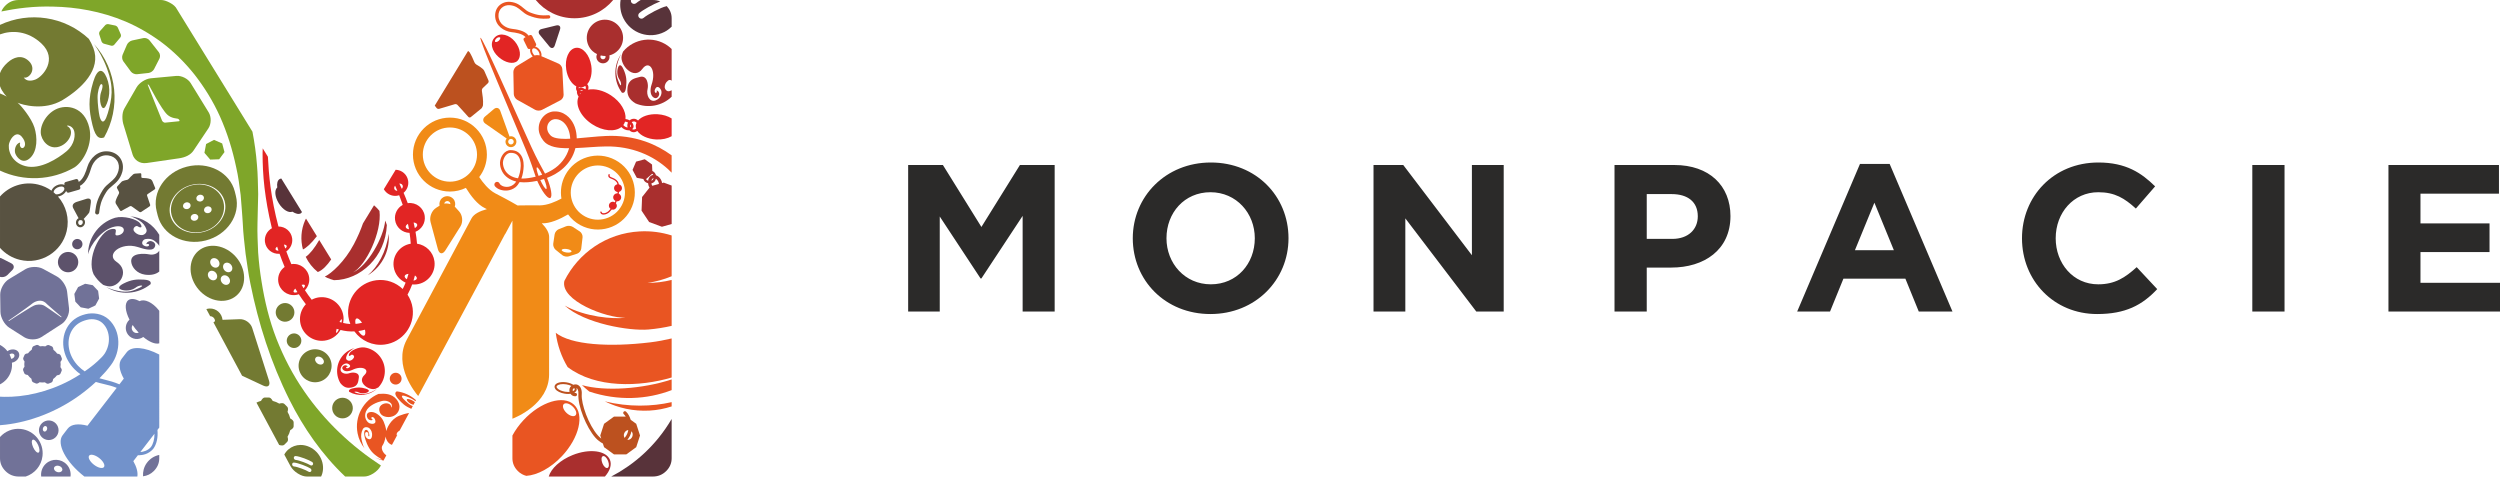 <svg xmlns="http://www.w3.org/2000/svg" width="1546.061" height="294.701" viewBox="0 0 417778 79634" shape-rendering="geometricPrecision" text-rendering="geometricPrecision" image-rendering="optimizeQuality" fill-rule="evenodd" clip-rule="evenodd"><defs><style>.fil4{fill:#f18b17}.fil6{fill:#bc511f}.fil2{fill:#e95522}.fil1{fill:#e22524}.fil7{fill:#a92f2e}.fil3{fill:#737a32}.fil11{fill:#7fa629}.fil5{fill:#58333a}.fil8{fill:#717298}.fil12{fill:#585241}.fil9{fill:#5d526b}</style></defs><g id="Слой_x0020_1"><path d="M164004 37928l-6435-10354h-5806v24486h5280V36180l6819 10350h142l6890-10455v15985h5352V27574h-5806zm38342 9584c-4337 0-7415-3498-7415-7697 0-4265 3005-7693 7346-7693 4337 0 7415 3498 7415 7693 0 4266-3011 7697-7346 7697zm0-20357c-7558 0-13046 5701-13046 12660 0 7032 5421 12664 12977 12664 7552 0 13046-5704 13046-12664 0-7028-5422-12660-12977-12660zm43625 15495l-11471-15076h-4970v24486h5316V36491l11856 15569h4584V27574h-5315zm33483-2728h-4265v-7488h4163c2690 0 4369 1296 4369 3711 0 2168-1574 3777-4267 3777zm352-12348h-10003v24486h5386v-7346h4092c5489 0 9899-2938 9899-8605 0-5071-3534-8535-9374-8535zm30173 14236l3254-7939 3252 7939h-6506zm842-14410l-10493 24660h5491l2238-5495h10353l2238 5495h5633l-10496-24660h-4964zm39811 20112c-4201 0-7103-3498-7103-7697 0-4265 2973-7693 7103-7693 2796 0 4405 1011 6293 2728l3219-3707c-2275-2239-4862-3988-9481-3988-7519 0-12766 5701-12766 12660 0 7102 5355 12664 12557 12664 4722 0 7522-1471 10041-4165l-3430-3670c-1925 1749-3637 2868-6433 2868zm25754 4548h5386V27574h-5386zm28102-9935h11541v-4792h-11541v-4967h13116v-4792h-18467v24486h18641v-4795h-13290z" fill="#2b2a29" id="_851348496"/><g id="_851343248"><path class="fil1" d="M59284 58155c-592 157-1153 454-1640 890-1421 1287-1700 3363-777 4959 587 746 1161 920 1966 734 1034-241 1034-1011 1128-1599 157-998-1128-941-1514-791-777 308-1707-57-1512-787 194-730 852-890 1145-798 292 89 604 372 322 615-284 249-527 181-567 64-42-115 140-176 223-143 85 35 20-82-28-131-110-110-322-162-482-98-193 74-553 367-206 732 345 368 1068 248 1516 23 1645-821 3044-86 2029 860-1304 1213 826 2674 1891 2271 169-65 317-138 452-220 1411-1499 1459-3854 52-5406-655-727-1521-1153-2422-1275-899-94-2231 505-2475 1006-229 473 0 529 305 248 155-145 642 124 431 483-210 358-482 458-711 495-226 41-642-149-569-533 78-384 239-702 574-997 265-237 562-466 869-602z"/><path class="fil2" d="M94533 23208c-1075-9-2227-102-2646-710-602-656-602-1627 3-2209 141-148 320-241 498-309 88-34 181-54 274-61l35-6c-12-1 58-3-25-3l25 1 110 2 221 6c360 27 830 229 1160 541 700 632 1068 1689 1100 2717-251 10-503 29-755 31zm-3238 8374c-154 70-592-588-1002-1491 206-54 417-119 624-187 360 884 531 1612 378 1678zm-1571-3611c139-60 507 463 878 1225-199 72-400 137-601 197-288-763-413-1361-277-1422zm-3154 1818c-17-3-37-2-54-5-929-133-1772-636-2167-1410-198-373-315-825-305-1215 22-393 175-799 407-1110 235-312 557-518 898-506 409-2 751 80 1024 300 543 436 663 1218 649 1877-32 766-194 1484-452 2069zm5752-1409c-398 247-816 454-1244 635-425-791-1335-2382-2285-4466-3150-6888-8188-18377-8503-18239-315 137 4659 11650 7561 18648 830 1997 1364 3672 1664 4569-21 4-41 11-61 16-791 183-1578 318-2328 295 238-629 365-1350 387-2110-5-724-117-1643-864-2243-356-286-861-395-1291-395-513-25-995 290-1284 672-292 393-481 856-520 1375-19 523 107 1004 339 1473 446 898 1382 1504 2377 1729-139 206-300 382-474 515-725 554-1558 393-1934 173-411-236-391-433-400-419-131-215-410-286-627-154-214 128-284 407-156 625 0 0 278 409 899 613 584 199 1614 332 2566-400 279-232 499-532 687-862 926 115 1868-2 2781-178 52-11 105-25 160-37 788 1774 1755 3057 2177 2872 411-178 164-1653-538-3359 458-173 908-374 1345-624 1004-567 1915-1388 2575-2411 380-590 653-1253 831-1945 1795-71 3507-260 5144-276 2092-29 4094 346 5851 1029 1764 677 3271 1667 4481 2769 212 195 406 394 603 591v-2901c-1277-928-2751-1743-4404-2317-2020-701-4284-1032-6585-917-1631 67-3263 278-4873 397-11-1236-363-2560-1350-3546-512-489-1138-852-1946-941-237-20-750-44-1095 92-373 120-728 308-1007 571-570 512-932 1256-953 2034-53 765 290 1556 718 2092l136 171c123 137 162 169 250 253 159 131 326 246 494 335 336 181 673 290 999 372 654 154 1275 196 1883 215 201 5 398-7 599-7-409 1499-1454 2821-2785 3616z"/><path class="fil3" d="M55832 67187c-553 777-373 1854 398 2408 774 553 1853 375 2408-398 552-774 376-1851-399-2406-773-554-1852-377-2407 396z"/><path class="fil2" d="M64082 76980l482-896c-11-7-31-14-41-21-608-450-910-1231-589-1644 169-213 418-838 506-1481 0 0 122 1102 1058 1409l921-1713c-48 39-88 84-108 140-68-206-48-489 372-765 24-17 63-31 93-45l1585-2947c-572 87-1146 258-1660 468-1496 611-2073 2196-2148 2549-5-294-288-1488-726-2087-440-602-1236-1211-1975-1084-737 126-571 791-409 1055 135 216 434 344 658 311 101-16 282-98 151-130-128-36-287-270-135-370 151-101 496 33 613 578 119 543-500 602-928 447-426-152-1067-927-652-1966 423-1039 1887-1587 2674-1775 782-189 1406 193 1588 506 180 314-21 628-65 571 113-629-764-873-1409-538-726 375-663 1168-288 1648 379 479 1404 688 2193 281 787-405 1402-1569 387-2776-790-937-1908-958-2985-876-2516 1072-4032 3785-3488 6580 186 948 592 1797 1153 2511-241-435-389-971-496-1488-132-649-45-1168 207-1690 254-522 913-380 1153-131 236 248 468 613 398 1224-71 611-431 646-706 498-279-145-449-414-452-798-3-386 253-339 347-318 93 26 269 196 194 424-74 229 158 379 164 210 39-557-280-992-464-1013-181-26-483 65-365 880 118 819 614 2053 1244 2774 664 755 1557 1179 1687 1278 128 100-711-118-1129-326 434 241 905 410 1390 536zm2433-10357c664 795 1236 1287 2218 1699l248-461c-177-61-400-164-613-325-362-274-831-717-1009-930-186-210-502-741 530-362 577 210 1071 432 1533 795l94-171c-889-795-2011-1320-3220-1470-217 150-474 394 219 1225zm-1194-3920c-320 445-216 1062 227 1380 442 316 1058 213 1376-229 316-443 215-1059-228-1378-443-316-1058-213-1375 227z"/><path class="fil2" d="M68199 66681c-547-73 30 702 660 887 96 28 170 57 234 84l242-451c-377-300-793-478-1136-520z"/><path class="fil4" d="M74398 33733c216-195 549-176 743 42 88 101 127 225 127 346-331-110-689-156-1029-91 19-110 68-218 159-297zm-2447 3366l1225 4541c228 842 793 927 1259 187l2509-3984c464-740 365-1870-224-2518l-664-731c-17-16-42-25-59-44 149-440 83-944-249-1316-493-552-1340-601-1891-110-366 325-489 803-403 1250l-569 356c-741 459-1162 1526-934 2369z"/><path class="fil4" d="M75181 30362c-2500-2-4527-2031-4524-4532 0-2501 2029-4528 4532-4527 2503 0 4529 2032 4527 4532-3 2503-2032 4530-4535 4527zm20734-313c1175-2208 3920-3040 6126-1863 2208 1177 3043 3923 1863 6130-1177 2207-3923 3040-6128 1863-2206-1180-3042-3923-1861-6130zM85630 69974c549-210 6120-2455 6129-7390 2-5187 11-20137 11-22981 3-739-485-1521-1230-2287h2c1354 64 3012-683 4391-1486 529 726 1221 1351 2066 1800 3011 1608 6753 471 8361-2540 1607-3007 469-6752-2541-8356-3009-1607-6751-471-8359 2538-665 1247-852 2617-640 3911-947 515-2352 1140-3641 1137-739 0-2131-32-3696 14-1537-910-2996-1638-3725-2027-1134-604-2083-1816-2677-2717 801-1041 1282-2340 1282-3754 2-3410-2759-6179-6174-6181-3413 0-6179 2761-6181 6173-3 3412 2761 6180 6173 6182 959 2 1863-222 2672-613 836 1357 1948 2797 3174 3382 116 56 225 115 338 171-1215 328-2182 817-2576 1554-1338 2507-8379 15697-10824 20275-2316 4340 1517 8940 1920 9404l10528-19602c2048-3839 3659-6856 3942-7385 26-49 68-87 98-134l1177-2190v33102z"/><path class="fil1" d="M62980 64984c-320 230-693 450-1229 646-926 342-1503 241-2213 26-707-211 23-290 345-108 325 183 878 288 1427 61 481-199 464-459-212-667-850-262-1380-225-2146-47-711 169-670 405-614 574 1452 831 3329 686 4642-485z"/><path class="fil2" d="M101074 67074c2244 1112 4791 1684 7470 1538 1287-70 2522-313 3697-693v-718c-3302 758-7215 842-11167-127zm11167-20908v-6820c-1682-534-3482-780-5349-674-5574 299-10257 3618-12583 8279-736 3286 7009 6228 10232 6146-2129 258-6760-124-10172-2034 3313 3024 10835 4270 13961 4003 1418-120 2704-337 3911-609v-7677c-1312 323-2697 510-4032 480 1356-164 2757-567 4032-1094z"/><path class="fil5" d="M103706 0c-157 1012-22 2079 472 3064 1267 2521 4333 3539 6851 2276 464-232 856-540 1212-879V3045c0-767-282-1442-826-2027-29 9-53 27-84 33-835 154-3126 1369-3776 1936-224 198-567 177-764-50-198-224-173-566 51-764 567-496 2264-1463 3487-1935-377-158-788-238-1236-238h-2029c-320 195-583 377-744 519-226 197-567 176-764-48-121-136-149-310-114-471h-1736z"/><path class="fil1" d="M100671 35839c60 17 126 26 194 26 362 0 778-220 969-412 124-126 265-276 408-447 58 17 116 35 179 35 367 0 664-297 664-664 0-160-65-302-160-417 51-105 93-220 138-333 27 3 48 15 73 15 368 0 666-298 666-665 0-271-165-503-398-606 16-101 28-202 37-302 286-75 501-321 501-630 0-318-227-571-524-637-41-196-96-356-174-461-287-402-675-554-960-664-352-139-457-195-387-447 18-61-18-122-75-139-60-16-124 18-142 78-128 461 202 592 524 716 271 105 610 239 859 585 51 70 90 185 120 323-321 47-570 311-570 646 0 344 266 618 604 653-10 75-21 152-32 232-16-3-30-12-49-12-365 0-664 297-664 665 1 262 154 482 374 592-32 82-58 169-95 246-99-61-209-103-330-103-368 0-665 297-665 665 0 222 116 409 282 528-128 148-250 279-361 389-210 211-683 405-948 330-103-30-168-96-197-206-12-61-70-98-135-82-59 16-96 75-80 136 47 190 170 316 354 367z"/><path class="fil6" d="M72955 18046c91 122 287 184 433 141l724-213h2l1894-564c145-42 345 14 448 129l1220 1342 236 261 361 398c103 112 283 126 400 30l1169-954c4-2 4-3 4-3 227-187 439-361 590-481 101-85 267-414 279-561 69-728-93-1833-183-2359v-35c-28-150 39-355 146-461l440-416v-1l420-401c112-105 154-306 91-445 1 0-52-118-124-287-1-7-6-13-8-21-168-384-446-1032-578-1321-192-425-1294-1024-1294-1024-133-72-287-248-344-392l-22-50c-165-400-465-1103-774-1609-33-52-157-164-263-241l-5569 9142 302 396z"/><path class="fil2" d="M97252 64355c392 381 801 744 1234 1081 4816 1596 9635 1337 13755-243v-1786c-4844 1594-11131 2036-14989 948z"/><path class="fil7" d="M101528 78195c-262 105-652-248-868-791-217-541-180-1068 84-1171 263-107 652 248 869 789 216 543 179 1068-85 1173zm-5833-2151c-2099 840-3614 2268-3995 3590h9388c825-934 1182-1942 846-2780-629-1573-3422-1936-6239-810z"/><path class="fil6" d="M104299 72449c118-338 398-562 695-590-66 431-245 906-623 1320-120-204-162-468-72-730zm1226-386c194 210 265 540 156 861-138 398-501 625-849 576 345-401 589-887 693-1437zm-9790-6695c-49-138-54-311 83-433 49-42 97-56 147-79h3c58 84 81 159 70 229-14 100-121 204-303 283zm-287-852c-273 239-361 606-261 967-75 4-146 18-231 18-171 0-350-14-529-44-601-96-1138-349-1342-630-60-81-84-159-73-227 33-203 423-416 1085-416 171 0 347 14 527 42 317 51 614 147 856 267-9 9-23 14-32 23zm1116-192c-238-119-501-117-750-23-302-185-691-335-1137-405-194-33-391-49-580-49-793 0-1350 276-1417 699-24 160 22 323 133 478 259 361 858 653 1562 763 195 33 392 49 581 49 138 0 259-16 381-33 198 284 507 447 835 415 154-17 266-152 252-307-15-154-151-262-304-253-57 8-99-21-144-42 218-119 362-281 395-477 15-103-8-206-48-309 192 103 380 426 337 1041-138 1873 1299 5543 2845 7275 363 405 790 728 1242 967l199 613 1662 1208h2054l1660-1208 634-1952-634-1954-923-670c-169-548-433-1039-782-1362-113-106-293-98-396 16-106 113-99 291 13 396 124 112 234 253 333 414h-1959l-1662 1206-634 1954 166 513c-198-150-383-321-555-513-1568-1758-2819-5302-2706-6863 58-763-187-1357-653-1587z"/><path class="fil7" d="M104125 8615c-90 200-168 414-227 659-377 1540 2000 4236 3456 2232 1135-1561 2386 249 1525 2660-235 654-277 1671 288 2086 563 418 905-127 979-406 60-232-48-515-217-648-75-56-252-129-187-17 64 108 6 369-163 334-165-36-300-361-6-793s733-50 905 338c174 388 66 1326-907 1715-978 391-1639-830-1345-1958 144-555 6-2340-1343-1955-802 227-1863 357-2022 1827-121 1141 216 1904 1347 2591 2042 872 4433 433 6033-1117v-1077c-104 51-212 95-328 134-516 168-850-376-836-697 16-320 110-713 570-1065 225-171 445-107 594 30V8190c-203-197-419-388-656-556-2381-1682-5626-1221-7460 981z"/><path class="fil1" d="M82971 6406c231-199 518-243 635-104 7 119-63 329-254 504-225 204-421 228-585 211-117-140-25-414 204-611zm332 3109c1115 999 2531 1295 3180 644 637-635 542-2023-435-3217-925-1130-2442-1559-3296-760-1010 939-537 2354 551 3333z"/><path class="fil3" d="M50132 57645c390-545 263-1308-283-1699-549-393-1310-267-1701 281-394 547-267 1311 279 1701 549 394 1310 265 1705-283z"/><path class="fil5" d="M92957 4250l-2435 597c-510 126-655 558-323 962l1609 1958c332 404 738 328 902-168l876-2670c163-496-121-803-629-679zm18370 74471c611-610 914-1322 914-2134v-6570c-635 1074-1352 2130-2178 3148-1397 1723-3068 3335-5031 4709-504 323-997 677-1518 993-453 248-915 524-1370 767h6949c878 0 1623-304 2234-913z"/><path class="fil2" d="M92873 55616c269 2078 958 4014 1980 5720 4698 3585 12053 3335 17388 1747v-6526c-1139 269-2323 501-3562 650-6912 834-13250 429-15806-1591z"/><path class="fil7" d="M95995 3052c2607 0 4934-1189 6474-3052H89525c1538 1863 3865 3052 6470 3052z"/><path class="fil3" d="M52742 59794c190-269 640-281 998-26 357 255 491 679 301 946-193 271-641 288-1000 30-357-253-491-679-299-950zm1041 3847c1389-622 2011-2253 1392-3644-622-1390-2254-2012-3646-1390-1392 620-2012 2252-1392 3642 624 1392 2254 2014 3646 1392zm-5236-12709c-701-503-1676-339-2180 361-503 704-338 1678 361 2179 700 503 1676 341 2178-358 503-703 343-1679-359-2182z"/><path class="fil2" d="M89042 8125c211-157 606 16 883 388 194 262 270 549 229 752-244-78-559-74-815 9-63-58-124-117-180-191-275-374-332-802-117-958zm-6299-5398c72 1608 1474 2497 2743 2645 605 70 1806 219 2346 838l-173 86c-158 76-221 268-144 425l638 1300c78 157 269 223 425 144l37-17c-92 315 0 748 280 1130 44 55 94 91 139 138l-2712 1648c-300 182-539 616-533 964l72 3701c7 349 262 775 567 943l3007 1679c304 168 807 177 1117 16l3107-1615c310-162 549-578 529-927l-217-4301c-18-348-296-748-616-886l-2878-1247c63-312-26-712-292-1073-221-297-504-485-779-559l27-14c158-78 220-269 144-426l-641-1304c-76-156-267-220-424-142l-168 84c-649-880-2083-1058-2793-1142-1044-120-2192-834-2248-2114-27-555 151-1027 506-1367 362-346 874-518 1418-468 915 89 1394 491 1899 917 350 296 715 602 1224 806 1502 594 2318 553 3034 523l306-13c154-5 275-133 270-288-4-152-128-273-279-273h-6l-318 13c-691 33-1413 68-2799-482-427-171-740-435-1072-714-522-441-1118-941-2206-1046-707-67-1378 164-1857 619-470 449-711 1087-680 1799z"/><path class="fil7" d="M101084 9774c-163 176-440 184-614 18-151-139-171-357-76-528 259 61 522 100 785 94 41 141 15 300-95 416zm-2201-5531c-1150 1220-1091 3141 128 4290 227 214 483 371 751 502-182 416-106 917 244 1247 448 422 1148 399 1568-49 257-270 330-633 260-974 543-135 1054-418 1465-856 1151-1220 1093-3139-127-4288-1219-1150-3141-1091-4289 128zm4941 4759c-1397 2010-1280 4627 110 6493 244 49 577 63 688-944 120-1090 83-1829-422-2958-398-898-764-878-956-180-221 796 16 1544 325 1961 306 416 316 1438-97 492-411-942-648-1720-336-3061 186-773 428-1322 688-1803z"/><path class="fil1" d="M97824 14924c-381-275-816-344-1113-162-8-60-5-121 10-180 166 34 330 49 499 24 211-32 398-127 575-246 46 57 81 121 96 195 29 125 2 254-67 369zm-405 283c-173 35-338 2-469-77 40-24 83-46 143-46 108 0 230 41 350 112-10 2-15 9-24 11zm-472 536c-29-52-43-100-58-150 50 21 103 27 158 39-34 36-69 72-100 111zm7287 5049c97-145 161-304 213-466 152 12 313 52 466 130 13 8 21 18 35 25-57 119-100 248-115 389-12 154 5 302 47 440-117-18-238-50-356-111-159-84-280-195-374-313 26-36 64-59 84-94zm1080 5c107 148 151 295 103 391-17 25-49 40-76 61-43-105-72-216-61-336 5-43 22-77 34-116zm604-505l55 4c164 14 302 98 405 217-76 158-128 323-140 497-8 161 20 320 71 475-112 98-252 164-406 164l-53-5c-82-6-156-33-224-69 68-55 145-103 186-181 155-300 41-672-241-981 101-71 216-121 347-121zM96217 7995c-1153 176-1874 1796-1593 3622 199 1336 880 2405 1684 2817-46 152-69 310-35 467 26 121 75 229 144 327-43 283 53 611 273 918-624 1337 313 3328 2244 4599 1797 1185 3837 1347 4905 482 128 143 291 272 480 370 240 124 494 190 732 190 41 0 70-19 109-24 172 176 390 305 648 328 32 2 63 5 95 5 226 0 427-86 602-209 511 763 1707 1344 3134 1419 1018 54 1939-162 2602-541v-2968c-610-391-1443-657-2379-709-1410-74-2644 363-3240 1054-167-155-368-270-606-293-307-29-592 81-805 275-34-20-58-47-91-64-198-102-397-146-592-162 134-1278-785-2877-2425-3958-1306-859-2736-1174-3831-952 65-171 96-351 58-528-32-152-108-278-202-393 581-655 874-1814 682-3087-277-1820-1437-3157-2593-2985zM46312 41216c73 225 149 452 226 679-251-12-443-85-487-230-44-138 67-304 261-449zm1593-119c42 133-59 290-234 433-78-220-158-440-231-658 240 12 421 84 465 225zm1443 7125c114 199 230 398 350 594-300 98-549 108-626-21-78-127 45-349 276-573zm1585-569c70 115-21 306-205 508-111-185-219-370-327-555 257-70 465-65 532 47zm5324 7298c124 44 249 80 376 117-180 351-350 580-431 548-78-31-48-300 55-665zm839-1590c70 29 52 244-20 539-116-33-234-58-347-98 156-284 297-468 367-441zm2460-126c238-110 617 192 943 702-314 80-628 139-946 178-47 5-95 0-143 5-85-443-48-796 146-885zm1301 2842c-244 112-636-216-969-754 375-51 740-131 1100-232 114 492 82 890-131 986zm6770-9950c42-206 300-335 635-363-79 302-169 602-269 901-250-154-404-351-366-538zm180-8164c-45-197 112-403 367-560 63 300 121 602 173 906-281-40-501-159-540-346zm-656-6402c-137-302-277-600-420-890 237 0 448 92 540 279 95 194 33 423-120 611zm-1235 54c-89-185-36-403 105-588 129 283 254 571 380 864-212-14-398-103-485-276zm3424 14418c219 150 352 333 313 508-36 189-263 309-555 351 88-286 170-571 242-859zm380-8499c46 206-124 421-398 581-62-317-128-628-202-934 312 28 554 152 600 353zM43879 25684c2 1685 78 3592 319 5655 246 2062 626 4281 1190 6595 17 66 37 134 55 202-800 442-1293 1339-1166 2301 160 1210 1239 2066 2443 1975 257 733 538 1466 848 2198-753 543-1196 1458-1068 2444 190 1425 1497 2429 2923 2242 176-24 349-66 513-122 363 569 757 1121 1177 1665-713 767-1103 1823-956 2944 263 1997 2093 3403 4090 3139 1161-152 2109-843 2662-1781 753 196 1536 281 2317 241 1131 1544 3026 2460 5062 2193 2969-391 5054-3113 4667-6079-111-838-422-1591-854-2254 305-552 562-1128 780-1713 249 21 501 23 758-12 1883-246 3209-1973 2962-3855-207-1559-1429-2720-2911-2940-55-676-139-1339-254-1989 1028-420 1691-1485 1539-2634-178-1369-1436-2333-2805-2153-11 2-22 7-33 7-218-597-450-1170-693-1732 554-464 869-1192 768-1959-140-1077-1041-1858-2090-1896l-1982 3253c427 754 1277 1215 2188 1098 132-19 257-52 379-91 208 524 405 1060 593 1610-878 482-1423 1461-1281 2514 160 1243 1210 2142 2424 2165 90 597 156 1199 197 1809-1825 298-3099 1985-2858 3832 161 1224 954 2205 2001 2678-145 363-307 714-483 1060-1146-1086-2736-1685-4423-1463-2969 391-5055 3111-4663 6077 57 437 176 847 329 1240-406-19-806-87-1202-180 67-368 98-747 46-1135-263-1997-2094-3404-4090-3141-439 58-842 201-1211 397-400-512-777-1041-1129-1587 526-550 814-1315 708-2127-186-1428-1497-2432-2922-2242-19 2-40 9-59 14-302-712-579-1423-838-2133 685-473 1090-1294 978-2174-153-1161-1152-1992-2293-1985-619-2322-1047-4569-1329-6643-232-1816-365-3492-433-5017l-868-1405c-9 292-18 585-22 894z"/><path class="fil2" d="M94195 67543c278-300 949-127 1498 386 549 515 768 1173 490 1470-280 300-953 124-1499-386-549-515-768-1173-489-1470zm-273 8667c2880-3078 3775-6921 1999-8583-1776-1659-5550-508-8427 2570-773 826-1393 1706-1864 2584v3806c0 812 304 1524 912 2134 409 408 881 665 1409 801 1839-124 4093-1301 5971-3312z"/><path class="fil4" d="M93868 41778c23-159 409-234 861-166 454 67 801 250 776 409-23 159-409 234-862 169-453-68-800-251-775-412zm1194 1060l1390-447c330-108 636-480 679-826l222-1906c42-346-165-786-457-976l-1174-763c-293-189-798-238-1122-107l-1233 489c-325 129-632 517-682 863l-232 1555c-53 346 129 807 402 1025l1109 894c272 218 768 307 1098 199zm-9676-19626c255 0 462 209 462 464 0 256-207 463-463 463s-463-207-463-463 207-464 464-464zm-4293-2565l3574 2494c-113 151-195 331-195 535 0 503 410 912 913 912 504 0 912-409 912-912 0-502-408-911-912-911-86 0-164 26-243 49-2-6 0-10-2-16l-1547-4295c-179-494-651-619-1051-283l-1502 1268c-400 337-376 859 53 1159z"/><path class="fil7" d="M109000 31050c-31-56-66-103-88-168-30-82-36-161-52-241 145-40 285-96 403-192 186-150 289-354 346-571 174 112 345 304 449 589 33 92 45 181 58 270l-1116 313zm-658-1053c-17 66-14 141-23 211-117-47-228-113-311-213-18-23-25-49-40-73l1012-884c38 31 79 50 110 88 27 33 35 70 55 104-55 9-113 19-165 38-303 109-535 373-638 729zm879-225c-37 136-101 265-214 356-44 35-94 49-145 70 5-13 3-35 6-51 29-108 111-300 296-365 17-7 38-7 57-10zm1410 822c-19-103-23-204-61-309-177-496-551-863-951-1003-41-146-108-287-209-412-110-136-250-232-400-302l-47-1071-1215-885-1450 398-593 1381 712 1325 1097 199c41 115 91 232 171 335 163 199 385 311 623 372 14 147 37 297 88 443 38 103 95 194 148 285l-1245 1573-91 2280 1265 1896 2139 793 1629-458v-6428l-1329-492-281 80z"/><path class="fil5" d="M46717 29929c-352 220-472 738-382 1398-512 435-411 1580 260 2652 666 1071 1655 1662 2270 1392 554 370 1070 489 1422 270 76-50 119-139 174-211l-3449-5597c-107 14-207 42-295 96z"/><path class="fil8" d="M22187 55335c-240-307-232-719-19-1025 137 208 280 414 442 620 186 236 375 459 573 667-350 133-755 47-996-262zm1160-5007c-783-409-1483-494-1916-154-647 505-521 1811 208 3244-724 646-835 1748-230 2525 614 784 1727 937 2532 368 1005 840 2006 1254 2673 1065v-5423c-27-33-46-68-72-101-1034-1323-2421-1964-3195-1524z"/><path class="fil9" d="M24880 42503c-648-138-3099-318-2952 1243 90 955 971 1959 2298 2151 974 138 1808-37 2388-517v-3499c-245 477-936 791-1734 622zm-5065 6128c-901-171-1548-421-2117-700 2393 1510 5405 1246 7481-456 47-281 47-667-1121-745-1262-81-2113 0-3387 637-1017 508-977 925-161 1112 929 215 1780-96 2244-473 465-372 1643-440 573 85-1067 526-1953 835-3512 540z"/><path class="fil3" d="M38189 43938c422 150 704 611 627 1030-76 414-483 627-905 478-426-148-701-609-625-1023 76-417 480-632 903-485zm-667 3621c-422-150-700-606-628-1027 79-415 485-630 906-482 422 152 704 613 629 1025-73 419-483 632-907 484zm-1758-2872c-420-150-702-611-628-1023 78-421 483-634 908-484 423 150 701 609 625 1025-75 417-481 632-905 482zm-387 2111c-422-149-705-608-626-1025 74-416 478-632 906-480 422 150 700 607 624 1023-75 414-480 632-904 482zm-3458-2682c-440 2392 1174 5030 3609 5892 2431 858 4759-382 5197-2774 442-2392-1173-5028-3606-5892-2434-859-4760 382-5200 2774z"/><path class="fil8" d="M2095 59902c-71 37-148 53-223 60-67-252-160-493-278-725 42-36 83-68 136-96 264-127 562-61 665 149 100 209-33 483-300 612zm1042-972c-257-534-1015-700-1692-372-73 35-128 91-196 136-328-431-753-794-1249-1054v6591c878-452 1575-1244 1870-2267 131-457 162-916 122-1358 130-30 259-56 387-119 677-326 1015-1023 758-1557z"/><path class="fil3" d="M34013 38763c-2513 641-5000-602-5557-2776-556-2170 1027-4452 3540-5093 2513-639 4998 601 5557 2776 556 2169-1028 4452-3540 5093zm5224-6769c-824-3206-4412-5060-8014-4140-3603 918-5859 4264-5038 7468l180 724c822 3206 4407 5062 8012 4140 3604-920 5862-4267 5038-7471l-178-721z"/><path class="fil8" d="M10191 53001s-498-365-1271-889c-190-134-397-276-619-426s-446-319-695-471c-63-40-125-79-191-115l-98-58-87-30c-107-57-236-71-354-99-247-44-521-25-801 28-144 33-249 57-417 136-122 47-289 150-429 225-289 166-564 342-833 508-539 332-1043 643-1470 913-426 269-783 498-1030 662-247 159-389 253-389 253-24 16-55 14-72-12-13-23-5-58 20-75 0 0 139-93 382-259 243-169 590-405 1003-703 418-288 898-634 1409-1009 256-184 525-374 788-575 142-106 242-206 413-323 118-94 321-206 494-277 350-142 753-205 1118-107 181 56 350 136 487 250l105 84 77 78c52 56 107 103 159 154 208 204 429 377 628 555 201 175 390 337 566 492 698 613 1177 1006 1177 1006 22 16 24 49 4 73-20 21-53 28-74 11zm1345-1486l-324-2788c-107-934-872-2071-1699-2525l-2315-1269c-828-454-2163-426-2971 61l-2750 1664C667 47145 18 48315 33 49258l40 2865c13 941 675 2128 1471 2634l2487 1584c793 506 2092 504 2882-9l3381-2184c791-512 1351-1697 1242-2633zm-1400 7878c-67-163-274-259-577-292-175-241-382-456-628-641-26-307-116-513-278-583l-458-197c-164-70-377 10-615 201-301-49-604-49-897-9-233-196-446-281-610-215l-463 187c-164 66-260 269-293 576-241 173-458 384-642 627-304 26-511 115-581 279l-196 458c-71 162 8 377 201 616-51 300-51 602-11 896-198 235-281 443-215 609l186 464c65 166 271 259 578 292 172 241 383 457 625 642 26 305 116 513 280 583l460 197c161 70 375-9 614-201 301 47 600 49 896 9 234 199 446 281 608 216l466-185c164-68 258-274 292-578 239-177 456-386 639-627 307-28 514-117 584-280l197-462c68-161-8-372-201-613 48-300 50-602 9-894 199-236 282-447 216-611l-186-464z"/><path class="fil9" d="M24580 37115c-881-566-1850-885-2825-978 520 133 1049 421 1532 726 611 381 949 835 1171 1423 221 592-387 1004-759 999-374 2-828-87-1260-599-424-511 274-1068 558-876 559 365 904 213 418-475-519-730-2787-1329-4189-943-1395 430-2652 1339-3500 2661-685 1068-1013 2261-1013 3441 348-1547 2335-4234 4495-4632 1941-358 1815 1203 570 1456-1244 252 510-1384-1266-1011-1842 384-4061 4887-2876 7518 407 674 946 1283 1603 1781 232 94 486 173 772 227 1793 361 3855-2488 1472-4066-1859-1229 697-3359 3521-2490 772 236 2335 798 2788 126 450-672-195-1037-523-1109-269-54-592 84-736 281-60 96-134 297-9 220 122-77 425-26 393 168-35 194-401 365-915 49-514-313-141-999 347-1062 806-106 1353 23 2092 887 79 94 130 187 173 281v-1878c-494-828-1166-1570-2034-2125z"/><path class="fil8" d="M5471 73483c231-105 635 293 902 890 267 594 297 1158 68 1261-232 103-635-295-902-889-269-592-299-1159-68-1262zm-2324 6151h1146c1485-479 2628-1786 2810-3436 249-2244-1368-4264-3614-4513-1363-149-2638 396-3489 1346v3556c0 812 304 1524 914 2134 609 609 1354 913 2233 913z"/><path class="fil3" d="M35051 35535c-306 176-693 101-870-166-178-267-70-622 232-796 307-175 698-100 874 166 174 267 70 623-236 796zm-1284-1945c-308 176-696 98-872-166-177-267-71-623 233-798 305-171 695-98 871 168 177 267 71 623-232 796zm-945 3216c-304 173-696 98-869-166-179-267-73-623 231-798 308-176 695-98 872 166 178 267 70 623-234 798zm-1284-1945c-308 173-697 98-871-168-177-265-73-623 233-796 305-176 696-101 869 166 179 267 73 623-231 798zm481-3886c-2395 612-3888 2830-3345 4958 547 2128 2926 3357 5316 2746 2392-606 3887-2828 3341-4955-544-2130-2923-3357-5312-2749z"/><path d="M23454 75541l2361-3060c5 902-204 1707-610 2243-535 599-1254 779-1751 817zm-6084 2511c-239 311-988 136-1671-391-681-529-1043-1207-802-1519 238-309 988-133 1670 393 683 529 1044 1208 803 1517zm-3215-15990c-393-269-766-571-1101-918-730-767-1281-1730-1498-2783-217-1046-97-2181 428-3103 263-459 619-857 1050-1161 205-150 463-279 673-375 294-119 546-206 795-267 1047-288 2175-35 2831 749 676 752 945 1840 853 2851-41 510-177 1004-383 1459-90 217-242 472-340 620-199 283-296 377-498 594-839 871-1801 1641-2810 2334zm12158 9778l301-391V59246c-2392-1245-4599-1472-5439-384l-854 1107c-577 747-390 1966 369 3303l-734 954c-413-169-832-328-1267-459-695-210-1395-356-2069-554 676-683 1330-1406 1925-2216 1677-2219 1738-5681-397-7633-1067-964-2616-1182-3879-852-336 82-647 197-910 304-334 150-607 302-886 503-539 394-985 911-1302 1487-634 1161-744 2521-470 3738 269 1229 924 2324 1764 3174 302 306 632 571 973 817-585 372-1179 728-1771 1043-3796 2008-7724 2801-10985 2738-231-2-454-16-682-28v4770c324-30 648-54 980-96 3952-468 8378-2067 12259-4861 961-698 1895-1447 2779-2275 854 266 1702 414 2465 636 350 99 685 227 1019 352l-4887 6329c-1485-399-2712-272-3291 474l-853 1108c-1093 1413 532 4501 3628 6909h8854c120-709-125-1608-673-2572l768-992c58 2 106 11 170 11 606-23 1564-145 2375-1055 605-787 831-1945 720-3186z" fill="#7292cb"/><path class="fil8" d="M24524 77374c-482 671-673 1455-622 2221 689-87 1293-370 1796-874 610-610 916-1322 916-2134v-566c-814 170-1568 625-2090 1353z"/><path class="fil11" d="M63584 77907l68-126c-4864-3177-9349-7343-12830-12411-1875-2709-3418-5670-4626-8757-1201-3092-1974-6327-2488-9564-268-1615-453-3242-570-4862-59-1622-160-3185-109-4838 38-1645 76-3284 116-4908-51-1650-51-3300-209-4939-141-1844-398-3679-748-5492L29558 1524c-201-408-591-763-1168-1068-575-304-1067-456-1472-456H3147C2268 0 1523 304 914 915c-308 307-537 641-688 1002 2471-509 5406-918 8737-809 3701 76 7876 740 12030 2494 2072 887 4114 2060 6071 3516 1943 1472 3774 3253 5428 5325 1626 2085 3112 4444 4286 7068 1173 2624 2074 5482 2701 8483 345 1497 538 3040 737 4597 61 786 125 1573 189 2364l91 1231 81 1222c63 1610 281 3319 463 4985 268 1657 448 3331 801 4986 1327 6624 3407 13201 6531 19438 2338 4674 5428 9145 9311 12817h3161c473 0 980-168 1525-505 540-339 946-747 1215-1222z"/><path class="fil3" d="M48819 77607c0-30 3-61 8-88 35-134 156-225 300-218 665 40 2268 667 2754 985 155 106 210 307 124 454-85 152-280 190-435 89-444-290-1920-845-2421-875-177-9-324-166-330-347zm288-1179c36-136 156-227 299-218 665 37 2269 667 2754 988 154 101 210 302 124 451-85 150-279 190-433 87-448-290-1923-842-2422-875-177-7-326-162-330-344-2-31 2-61 8-89zm2189 3206h2365c86-185 164-376 219-587 469-1833-644-3844-2487-4489-1571-553-3155 70-3885 1402l1046 1947c270 475 676 883 1218 1222 543 337 1048 505 1524 505z"/><path class="fil8" d="M10406 78579c-91 285-466 421-844 307-377-115-614-438-526-726 88-283 464-421 842-304 379 114 613 440 528 723zm760-934c-924-1011-2490-1079-3500-155-617 567-880 1374-782 2144h4901c89-699-105-1430-619-1989z"/><path class="fil9" d="M1225 45970l844-857c370-372 288-871-179-1109l-1654-843c-78-40-157-52-236-65v3173c423 111 923 5 1225-299z"/><path class="fil7" d="M51000 36783c-715 1606-805 3328-375 4903 508-222 1389-983 2327-2216l-1815-2942c-42 86-94 164-137 255z"/><path class="fil8" d="M7863 71756c-76 253-287 410-478 353-187-54-282-302-207-552 71-253 286-410 471-354 191 54 285 304 214 553zm1407 1339c660-621 693-1655 73-2318-619-657-1656-690-2316-70-660 618-692 1655-73 2315 620 660 1656 693 2316 73z"/><path class="fil3" d="M35669 53867l4782 8918 3545 1656c791 370 1218-7 955-840l-2808-8809c-265-834-1196-1486-2070-1454l-2886 108c-111-1089-1036-1924-2147-1891-194 2-378 44-557 98l635 1187c436 12 797 358 810 800 1 16-7 31-7 47-92 49-168 120-252 180zM14855 6499C10784 2701 4872 1879 0 4159v1585c1991-726 4637-616 6919 1519 2784 2603 269 5569-1053 6048-1072 386-1617 46-1896-359 872 273 2241-1417 846-2754-1236-1179-2616-565-3510 223-697 610-1093 1219-1306 1799v2177c372 1051 1135 1746 1135 1746-372-203-758-379-1135-529v12894c3950 1845 8634 1690 12481-559 1487-989 3079-3920 2440-6627-824-3486-3779-3941-5587-3055-1809 887-2815 3040-2451 4376 363 1337 1723 2526 3392 1707 1482-726 2223-2650 924-3298-43-152 803-95 1130 659 328 752 177 2407-1228 3582-1408 1177-4391 3111-6854 2465-2462-646-3004-2863-2704-3848 297-984 1241-2041 2075-1090 833 953 609 1764 221 1904-392 140-604-465-490-751 115-283-280-63-444 100-362 366-536 1084-327 1623 261 654 1249 1856 2480 681 1229-1175 1203-3453 700-5063-503-1611-2291-3747-2821-4155 737 344 4413 1435 7554-463 3140-1896 6486-5094 5112-8677-220-576-474-1072-748-1520zm31814 67864c390 120 691 110 857-56l469-468c165-166 175-466 56-857 204-339 356-706 454-1100 360-189 567-410 567-644v-662c0-234-207-454-567-646-98-391-250-760-454-1098 119-388 109-690-56-857l-469-468c-166-166-467-175-857-56-336-203-707-358-1098-456-192-358-410-567-644-567h-663c-236 0-455 209-646 567-266 68-518 168-761 285l3801 7090c3-2 6-4 11-7z"/><path class="fil3" d="M17891 11467c1161 3115 828 5060 122 7452-711 2395-1247 1103-1384 478-140-621-317-2067-326-3094-6-1028 312-1929 472-2145 157-213 646-194 132 1201-512 1395 118 3497 730 2405 610-1092 956-2962 184-4807-678-1621-1553-1553-2246 726-869 2863-738 4654-118 7230 573 2389 1369 2250 1938 2055 2779-4901 2267-11223-1704-15630 776 1078 1526 2326 2200 4129z"/><path class="fil9" d="M13082 43802c0-938-763-1701-1704-1701-937 0-1700 763-1700 1701 0 939 763 1702 1700 1702 941 0 1704-763 1704-1702z"/><path class="fil7" d="M51089 42922c465 971 1153 1845 2023 2538 809-309 1570-1138 2234-2105l-2000-3246c-793 1395-1599 2364-2257 2813zm13256-180c531-1194 714-2453 599-3668-377 3015-1851 5573-3478 6931 1226-745 2250-1854 2879-3263z"/><path class="fil11" d="M19691 4618c-70-159-269-318-440-353l-1144-232c-170-35-407 43-523 174l-886 997c-115 130-167 371-113 537l380 1176c56 166 236 339 405 385l1214 332c168 45 398-27 509-160l1013-1211c112-133 144-374 74-533l-489-1112z"/><path class="fil7" d="M59130 40820c-1524 2893-3751 4881-4849 5405 141 70 269 143 413 208 365 167 743 286 1118 389 4446-40 8596-3888 8835-9208-76-258-169-508-275-749-261 2876-2972 7616-5395 8662 2156-1116 4874-6767 4437-10282-268-342-580-651-910-941l-1848 3031c-374 1098-894 2285-1526 3485z"/><path class="fil12" d="M19868 32364c-154 280-459 870-560 1292-22 86 6 304 48 372 61 96 146 234 238 384l2 2 473 765c48 75 151 104 232 59l280-152 183-103 947-520c78-44 204-37 277 14l959 684 365 259c73 55 197 57 271 8l1428-953c76-52 114-162 85-248l-520-1536c-31-84 6-196 83-245l1192-799c76-49 112-159 76-243l-150-367v-3c-110-269-237-583-325-793-34-89-214-277-292-304-421-165-1043-195-1349-200l-21-4c-93 2-168-71-168-162l-10-470c-3-89-77-158-169-149l-888 65s-9 2-11 2c-58 4-234 69-275 106-271 224-578 561-746 755l-21 24c-63 70-180 138-270 154 0 0-737 124-927 325-131 138-412 448-580 632-4 5-8 8-11 10-71 81-124 136-124 136-62 67-79 189-35 271l159 307 164 318c42 82 40 208-3 288l-7 19z"/><path class="fil8" d="M13485 51356l1279 238 1176-554 624-1145-167-1290-892-945-1280-241-1176 557-626 1142 166 1290z"/><path class="fil9" d="M12918 41656c477 0 864-386 864-864 0-475-388-861-864-861-475 0-861 386-861 861 0 478 386 864 861 864z"/><path class="fil12" d="M13823 37251c-53 236-267 396-469 353-206-46-329-278-277-519 38-169 162-276 302-321 86 52 173 56 258 37 50 33 108 52 140 110 58 99 73 221 46 340zm1092-1753c76-173 207-1217 267-1658 56-439-64-737-635-645l-1747 545c-606 217-813 583-541 1093l873 1629c-199 110-362 297-417 543-99 440 153 871 556 962 51 12 101 17 154 17 357 0 676-274 762-651 45-211 15-424-86-604-31-56-79-96-122-143l45-42c234-258 811-871 891-1046z"/><path class="fil11" d="M35764 23374l-1321 695-281 1466 971 1134 1492-52 889-1200-384-1444zM24974 6730c-217-275-673-439-1015-366l-1874 398c-341 71-735 393-873 714l-728 1684c-138 320-80 811 127 1092l1264 1710c208 279 661 478 1009 441l1937-210c347-37 760-321 920-631l907-1774c161-311 116-788-103-1062l-1571-1996zm4902 13535c-135 0-2189 227-2308 234-124 6-379-127-480-327-100-202-2265-5658-2374-5929-108-269 121-90 216 54 95 145 2005 3912 3029 4865 702 652 1655 627 1775 681 286 127 355 422 142 422zm1989-6379c-455-741-1536-1280-2399-1200l-4278 398c-865 80-1929 761-2364 1515l-2050 3552c-434 752-392 1974-88 2838l1482 4868c265 794 1102 1572 2365 1383l5355-781c1108-152 1975-581 2455-1302l2485-3712c484-722 506-1917 52-2657l-3015-4902z"/><path class="fil12" d="M10097 32324c-282 138-562 175-779 138-116-110-234-213-355-316-32-267 217-606 642-815 483-238 986-210 1120 61 135 276-148 693-628 932zm8100-7012c-1855-250-3169 1165-3604 2589-206 676-621 2012-1435 2501l-71-255c-49-169-226-267-395-218l-1717 487c-166 47-264 225-215 394l26 95c-343-170-853-157-1347 87-431 213-718 543-838 871-658-471-1415-826-2251-1028-2405-576-4815 271-6350 1999v8588c851 959 1991 1683 3333 2004 3475 833 6969-1309 7803-4785 511-2134-101-4271-1453-5800 191-30 385-84 580-180 387-192 661-478 803-772l27 84c45 168 222 266 390 218l1717-492c169-47 267-225 219-393l-70-246c1143-562 1644-2166 1886-2964 355-1160 1400-2323 2870-2118 639 88 1141 386 1454 864 316 480 400 1101 230 1702-287 1023-842 1484-1432 1970-411 342-838 693-1177 1236-991 1587-1117 2526-1230 3354l-50 354c-28 185 99 356 283 384 17 2 34 4 50 4 164 0 306-119 332-285l53-367c107-799 216-1623 1133-3088 279-449 647-754 1034-1074 612-506 1307-1082 1652-2306 219-788 106-1610-315-2253-418-637-1101-1046-1925-1161z"/></g></g></svg>